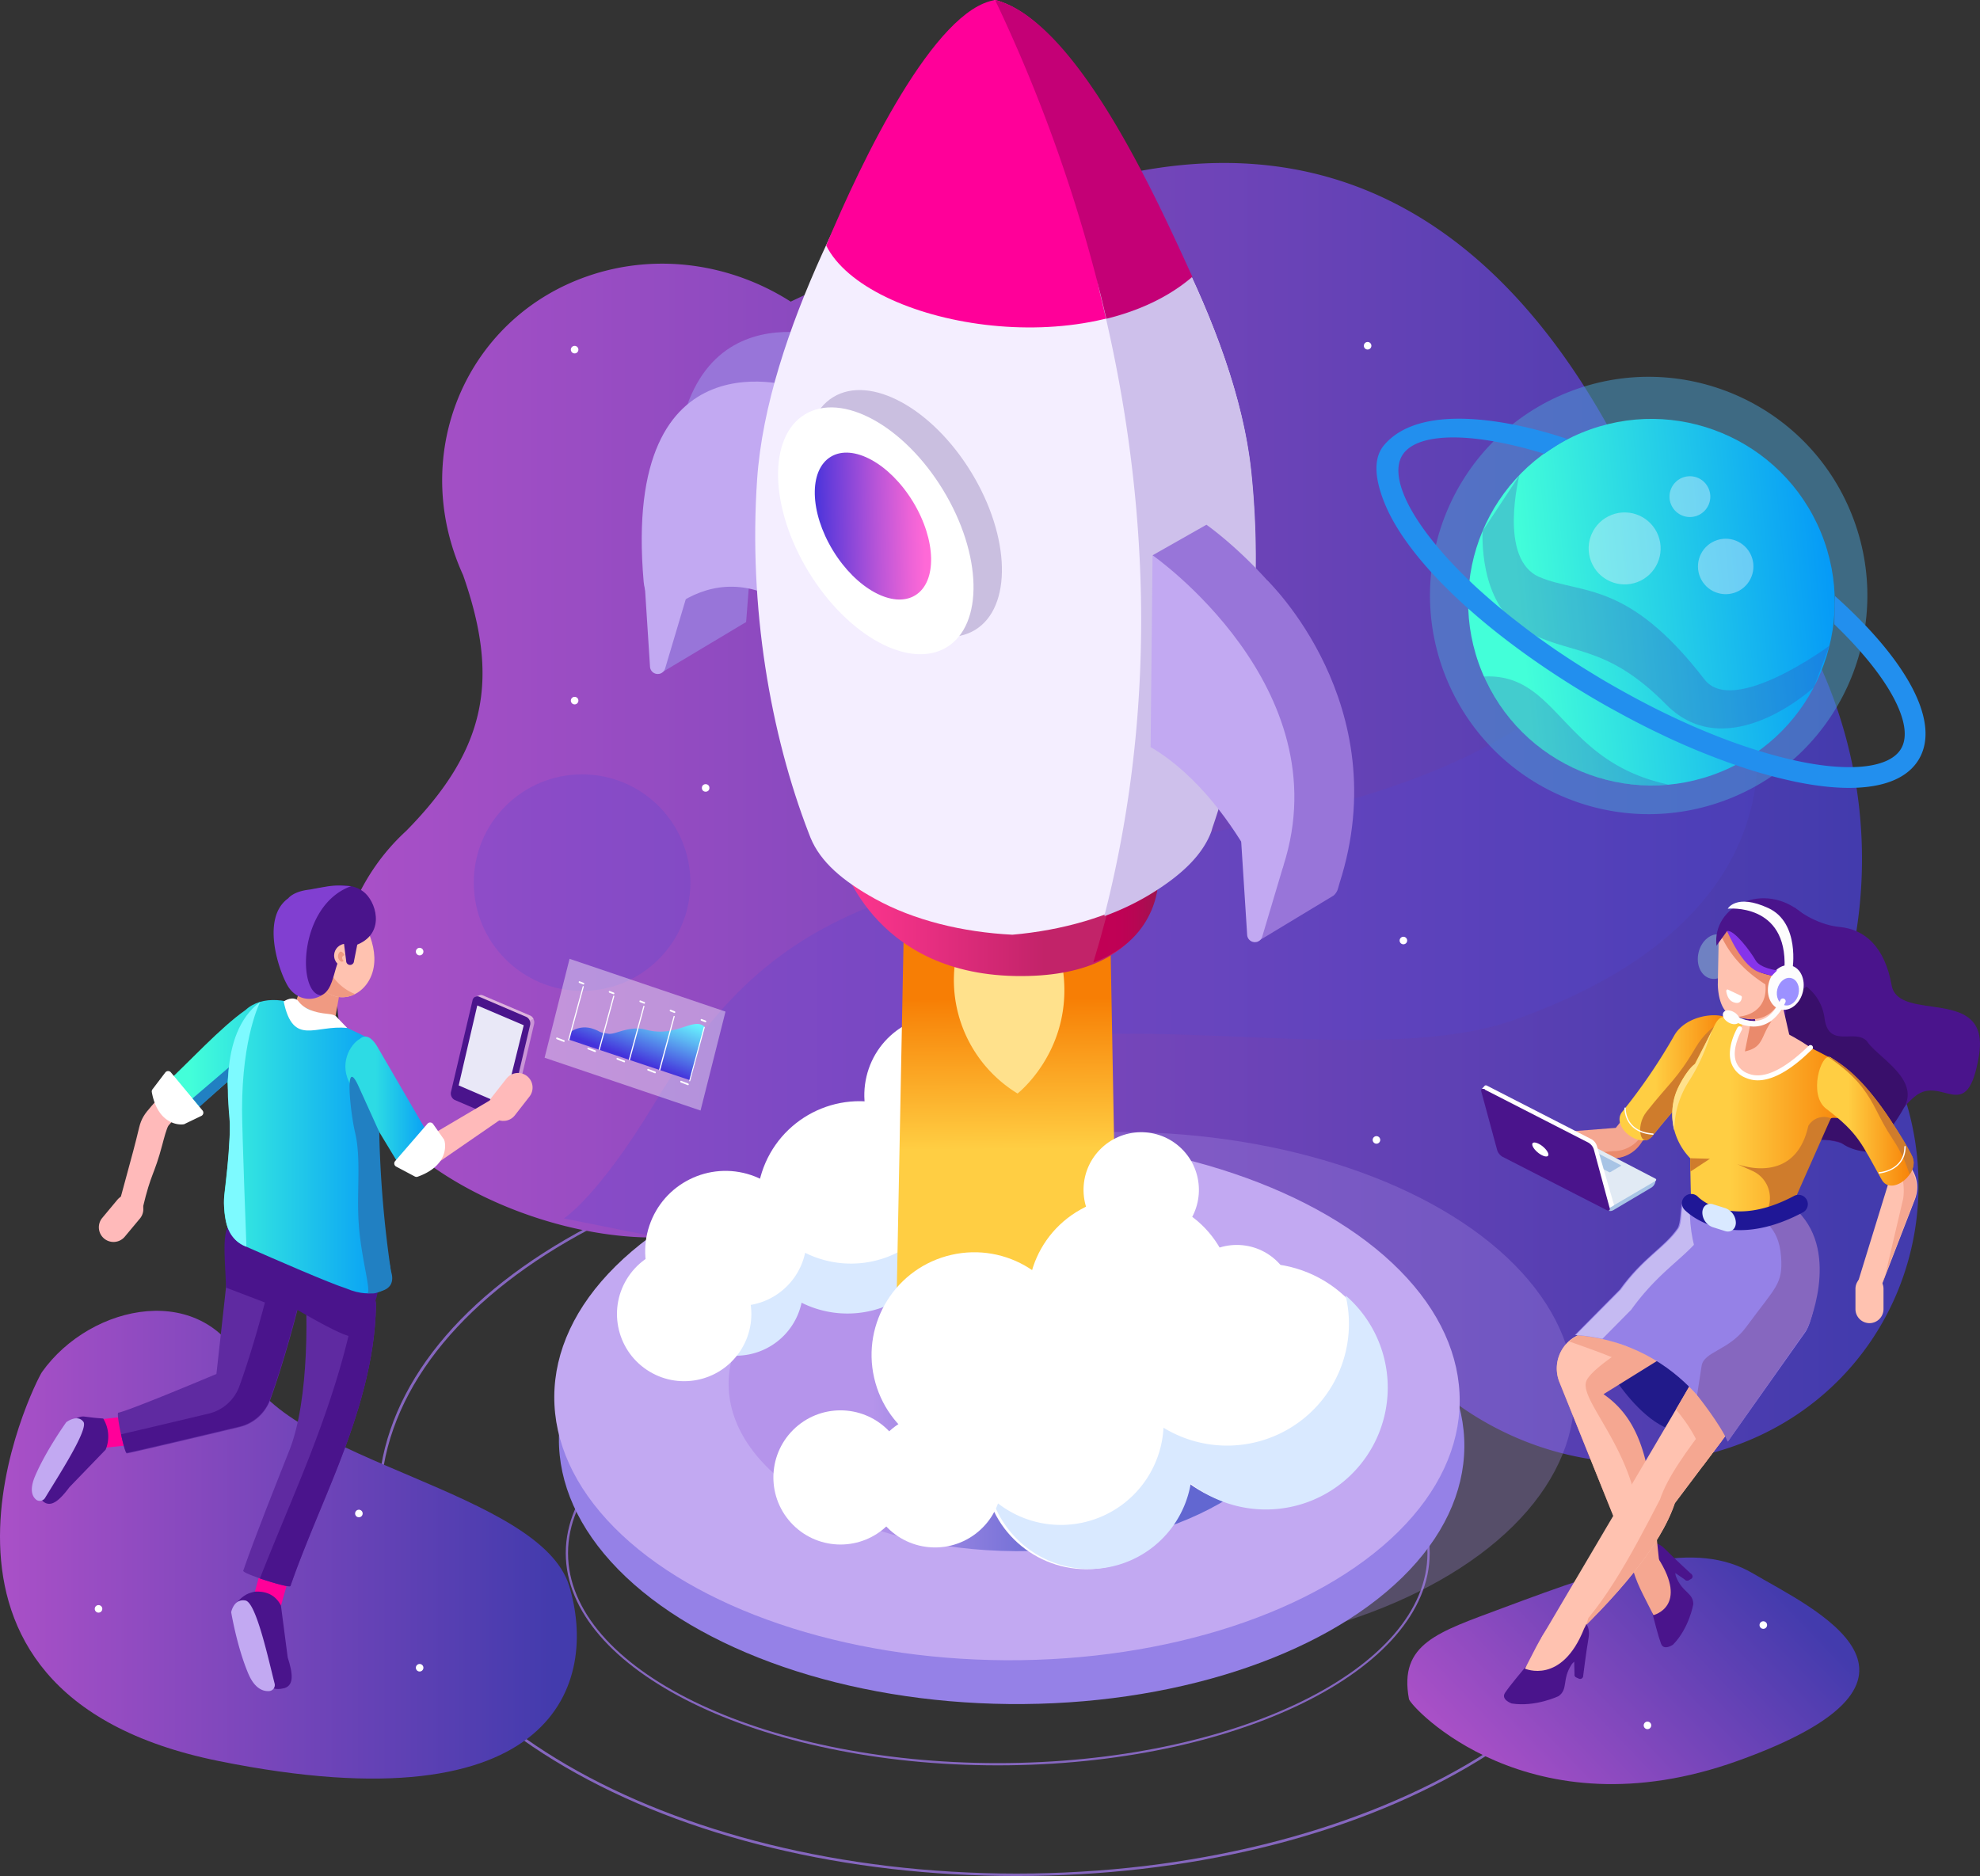 <svg xmlns="http://www.w3.org/2000/svg" xmlns:xlink="http://www.w3.org/1999/xlink" viewBox="0 0 809.68 767.26"><rect x="0" y="0" width="809.68" height="767.26" fill="#333333" stroke="none"/><defs><style>.cls-1{isolation:isolate;}.cls-2{fill:#8667bf;}.cls-3{fill:url(#linear-gradient);}.cls-4{fill:#f09a82;}.cls-5{fill:#ffc2b0;}.cls-6{fill:#4a148c;}.cls-7{fill:#813fd1;}.cls-8{fill:url(#linear-gradient-2);}.cls-9{fill:url(#linear-gradient-3);}.cls-10{fill:#a58ce2;opacity:0.31;}.cls-10,.cls-12,.cls-30{mix-blend-mode:multiply;}.cls-11{fill:#9581e7;}.cls-12{fill:#5147d1;opacity:0.23;}.cls-13{fill:#c2a9f2;}.cls-14{fill:url(#linear-gradient-4);}.cls-15,.cls-59{fill:#fff;}.cls-16{fill:#d9e9ff;}.cls-17{fill:#9875d9;}.cls-18{fill:url(#linear-gradient-5);}.cls-19{fill:#ffe18c;}.cls-20{fill:url(#linear-gradient-6);}.cls-21{fill:#f4eeff;}.cls-22{fill:#cabfe0;}.cls-23{fill:url(#linear-gradient-7);}.cls-24{fill:#f09;}.cls-25{fill:url(#linear-gradient-8);}.cls-26{fill:#cec0eb;}.cls-27{fill:#c40076;}.cls-28{fill:#4ba4d6;opacity:0.49;}.cls-29{fill:url(#linear-gradient-9);}.cls-30{fill:#433bad;opacity:0.26;}.cls-31,.cls-59{opacity:0.4;}.cls-31{mix-blend-mode:screen;}.cls-32{fill:#ebf0ff;}.cls-33{fill:#228fee;}.cls-34{fill:#f5a791;}.cls-35{fill:#ea8a6c;}.cls-36{fill:url(#linear-gradient-10);}.cls-37{fill:#cf7c2c;}.cls-38{fill:#211a8a;}.cls-39{fill:#665fde;}.cls-40{fill:#c5baf2;}.cls-41{fill:#390f6b;}.cls-42{fill:url(#linear-gradient-11);}.cls-43{fill:#6f81c2;}.cls-44{fill:url(#linear-gradient-12);}.cls-45{fill:#1f1796;}.cls-46{fill:#fdfdfd;}.cls-47{fill:#9c91ff;}.cls-48{fill:#a8c4e5;}.cls-49{fill:#e1eaf4;}.cls-50{fill:#ebcae3;opacity:0.57;}.cls-51{fill:#e9e8f7;}.cls-52{fill:#ffbaba;}.cls-53{fill:#5f2aa1;}.cls-54{fill:url(#linear-gradient-13);}.cls-55{fill:#2180c2;}.cls-56{fill:url(#linear-gradient-14);}.cls-57{fill:#7dfaff;}.cls-58{fill:#8634eb;}.cls-60{fill:url(#linear-gradient-15);}</style><linearGradient id="linear-gradient" x1="137.66" y1="332.47" x2="784.55" y2="332.47" gradientUnits="userSpaceOnUse"><stop offset="0.01" stop-color="#a950c7"/><stop offset="0.96" stop-color="#433bad"/></linearGradient><linearGradient id="linear-gradient-2" x1="0" y1="631.75" x2="235.88" y2="631.75" xlink:href="#linear-gradient"/><linearGradient id="linear-gradient-3" x1="560.29" y1="699.05" x2="707.15" y2="699.05" gradientTransform="translate(-273.45 618.92) rotate(-43.79)" xlink:href="#linear-gradient"/><linearGradient id="linear-gradient-4" x1="297.96" y1="566.42" x2="533.45" y2="566.42" gradientTransform="translate(979.87 147.65) rotate(89.69)" gradientUnits="userSpaceOnUse"><stop offset="0.25" stop-color="#b594eb"/><stop offset="0.59" stop-color="#6267d1"/></linearGradient><linearGradient id="linear-gradient-5" x1="410.25" y1="408.91" x2="411.06" y2="498.88" gradientUnits="userSpaceOnUse"><stop offset="0" stop-color="#f77e05"/><stop offset="0" stop-color="#f77f05"/><stop offset="0.68" stop-color="#ffce43"/></linearGradient><linearGradient id="linear-gradient-6" x1="343.7" y1="374.89" x2="472.27" y2="374.89" gradientUnits="userSpaceOnUse"><stop offset="0" stop-color="#ff3690"/><stop offset="0.26" stop-color="#e92f82"/><stop offset="0.65" stop-color="#c22369"/></linearGradient><linearGradient id="linear-gradient-7" x1="335.75" y1="214.65" x2="382.82" y2="214.65" gradientTransform="matrix(0.86, 0.5, -0.5, 0.86, 155.14, -151.47)" gradientUnits="userSpaceOnUse"><stop offset="0" stop-color="#4432db"/><stop offset="0.17" stop-color="#693dda"/><stop offset="0.57" stop-color="#b955d8"/><stop offset="0.85" stop-color="#ec63d7"/><stop offset="0.98" stop-color="#ff69d7"/></linearGradient><linearGradient id="linear-gradient-8" x1="447.09" y1="375.63" x2="473.74" y2="375.63" gradientUnits="userSpaceOnUse"><stop offset="0.03" stop-color="#c20055"/><stop offset="0.41" stop-color="#bf0155"/><stop offset="0.65" stop-color="#b70653"/><stop offset="0.86" stop-color="#a80e51"/><stop offset="0.93" stop-color="#a11250"/></linearGradient><linearGradient id="linear-gradient-9" x1="603.69" y1="240.09" x2="753.58" y2="240.09" gradientTransform="translate(95.78 -180.63) rotate(16.9)" gradientUnits="userSpaceOnUse"><stop offset="0.14" stop-color="#43ffd9"/><stop offset="1" stop-color="#059af7"/></linearGradient><linearGradient id="linear-gradient-10" x1="662.28" y1="440.81" x2="707.95" y2="440.81" gradientUnits="userSpaceOnUse"><stop offset="0.32" stop-color="#ffce43"/><stop offset="1" stop-color="#f77f05"/><stop offset="1" stop-color="#f77e05"/></linearGradient><linearGradient id="linear-gradient-11" x1="683.82" y1="457.53" x2="758.33" y2="457.53" xlink:href="#linear-gradient-10"/><linearGradient id="linear-gradient-12" x1="743.04" y1="458.53" x2="782.52" y2="458.53" xlink:href="#linear-gradient-10"/><linearGradient id="linear-gradient-13" x1="63.87" y1="468.98" x2="160.09" y2="468.98" gradientTransform="matrix(1, 0, 0, 1, 0, 0)" xlink:href="#linear-gradient-9"/><linearGradient id="linear-gradient-14" x1="141.25" y1="449.99" x2="176.59" y2="449.99" gradientUnits="userSpaceOnUse"><stop offset="0.35" stop-color="#2ddbe4"/><stop offset="1" stop-color="#059af7"/></linearGradient><linearGradient id="linear-gradient-15" x1="48.06" y1="402.45" x2="67.12" y2="369.44" gradientTransform="matrix(0.81, -0.04, -0.15, 0.54, 278.9, 217.32)" gradientUnits="userSpaceOnUse"><stop offset="0" stop-color="#4432db"/><stop offset="0.22" stop-color="#4d64e4"/><stop offset="0.59" stop-color="#5cb4f2"/><stop offset="0.85" stop-color="#65e7fc"/><stop offset="0.98" stop-color="#69faff"/></linearGradient></defs><title>people-rocket-informalAsset 1</title><g class="cls-1"><g id="Layer_2" data-name="Layer 2"><g id="image"><path class="cls-2" d="M415.66,767.26c-69.69,0-135.22-15.83-184.51-44.56s-76.57-67.09-76.57-107.86,27.2-79.06,76.57-107.85S346,462.43,415.66,462.43,550.87,478.25,600.16,507s76.57,67.09,76.57,107.85-27.19,79.07-76.57,107.86S485.35,767.26,415.66,767.26Zm0-303.83c-143.41,0-260.08,67.92-260.08,151.41S272.25,766.26,415.66,766.26s260.07-67.92,260.07-151.42S559.06,463.43,415.66,463.43Z"/><path class="cls-2" d="M408,722c-97.4,0-176.64-38.94-176.64-86.81S310.58,548.37,408,548.37s176.64,39,176.64,86.82S505.38,722,408,722Zm0-172.71c-96.89,0-175.72,38.53-175.72,85.9S311.09,721.08,408,721.08s175.73-38.53,175.73-85.89S504.88,549.29,408,549.29Z"/><path class="cls-3" d="M776.05,440.87a124.13,124.13,0,0,0-10.39-20.44l-7-36.71h0a190.91,190.91,0,0,0-11-103.56A204,204,0,0,0,660.1,179C619.2,103,549.26,38.87,432.08,79a1068.38,1068.38,0,0,0-108.74,44.36c-24.26-15.49-54.89-20.26-83.31-10.32-45.79,16-69.33,64.47-55.07,110.59h0c.73,2.36,1.55,4.71,2.48,7.05q.92,2.3,1.93,4.53c15,42.7,9.58,71.26-23.3,104.65-1.61,1.48-3.15,3-4.64,4.58l0,0h0c-22.79,24.3-30.63,60.62-17.13,94.68,19.09,48.13,105,79.23,153.16,62.39,0,0,21.29,23.09,109-35.6,1.44-1-12.68-34.58-11.19-35.51,34.07,61.69,97.88,100.8,165.58,105.31,29.5,50.61,92,75.39,147.83,55.86C770.34,570,800.51,502.54,776.05,440.87Z"/><path class="cls-4" d="M123.62,427.88l-1.1-.37a7.1,7.1,0,0,1-4.48-8.94L125,397.76a7.08,7.08,0,0,1,8.94-4.47l1.09.36a7.09,7.09,0,0,1,4.48,8.94l-3.71,21C134.54,427.25,127.31,429.1,123.62,427.88Z"/><path class="cls-4" d="M140,398.92c-.73,10.89-7.72,15.42-15.63,10.13s-9.8-18.88-9.08-29.76,3.8-15,11.7-9.66S140.75,388,140,398.92Z"/><path class="cls-5" d="M152.81,395.61c-1.89,10.74-12.67,15.7-20,9.59s-11.67-19.78-9.78-30.52,9.33-14.5,16.62-8.39S154.7,384.86,152.81,395.61Z"/><path class="cls-4" d="M145.19,406.56a11,11,0,0,1-12.34-1.36c-7.29-6.12-11.67-19.78-9.78-30.52s-.66-11.95,6.2-5.35C131.07,371.06,126.38,398.94,145.19,406.56Z"/><path class="cls-6" d="M116.81,399.91s3.4,8.62,12.18,7.82c10.13-.91,5.51-17.85,15.29-20.76,13.22-3.92,10.12-16.75,5.23-21.51s-12.18-3.5-21.16-1.89C118.85,365.27,106.65,368.09,116.81,399.91Z"/><circle class="cls-5" cx="141.4" cy="390.81" r="4.8" transform="translate(-64.74 29.93) rotate(-9.85)"/><path class="cls-6" d="M143.14,394.64h0a1.6,1.6,0,0,1-1.58-1.62l-1.32-10.5c0-.88,2.18,0,3.06,0h0c.88,0,3.47-.41,3.46.47l-2,10.09A1.61,1.61,0,0,1,143.14,394.64Z"/><path class="cls-7" d="M131.52,407.05a9.52,9.52,0,0,1-9.3.47,11.16,11.16,0,0,1-4.57-4.34c-3.79-6.4-10.92-27.9.23-35.78,0,0,2-2.89,8.9-3.59,0,0,3-.59,6.82-1.23a29.15,29.15,0,0,1,6.66-.35l3.29.21c-21.91,7.9-22.06,44.8-12,44.61Z"/><path class="cls-4" d="M140.92,390.61s-1.17.38-1,1.28.64,1,.64,1a.9.9,0,0,1-1.43.14,2.5,2.5,0,0,1-.33-3.5C139.66,388.35,140.92,390.61,140.92,390.61Z"/><path class="cls-8" d="M17.17,561.14C14.46,565-49.85,692,89.33,720.21s155.19-32.91,143.43-71.58-115.23-50.86-132-88.19S37.1,533.06,17.17,561.14Z"/><path class="cls-9" d="M576.17,694.9c.58,3.09,49.13,55.88,134.46,25.25,93.92-33.71,30.21-62.48,6.35-76.57s-54.81-3.76-102.75,14.17C588.1,667.52,571.92,672.13,576.17,694.9Z"/><ellipse class="cls-10" cx="458.71" cy="569.84" rx="106.88" ry="185.13" transform="translate(-113.61 1025.45) rotate(-89.69)"/><ellipse class="cls-11" cx="411.8" cy="587.36" rx="106.88" ry="185.13" transform="matrix(0.01, -1, 1, 0.01, -177.79, 995.97)"/><path class="cls-12" d="M230.6,498.33s14.19-9.1,36.89-46.85c39.85-66.27,78.3-87,178.19-102.58,109-17,202.1-38.15,234.32-121.19,0,0,29.32,29,36.67,65.2,0,0,24.16,81.51-97.76,124.32-55.69,19.55-155.77-4.47-210.37,11.24-116.13,33.39-98.61,85.67-98.61,85.67Z"/><ellipse class="cls-13" cx="411.8" cy="572.15" rx="106.88" ry="185.13" transform="translate(-162.58 980.83) rotate(-89.69)"/><ellipse class="cls-14" cx="415.7" cy="566.42" rx="67.98" ry="117.74" transform="translate(-152.97 979.05) rotate(-89.69)"/><circle class="cls-15" cx="389.2" cy="444.3" r="23.59" transform="translate(-188.02 318.99) rotate(-36.53)"/><circle class="cls-15" cx="398.51" cy="474.41" r="28.24" transform="translate(-219.84 435.45) rotate(-46.36)"/><circle class="cls-15" cx="386.3" cy="447.84" r="32.84" transform="translate(-138.26 721.01) rotate(-76.73)"/><circle class="cls-15" cx="351.5" cy="492.33" r="42" transform="translate(-203.64 732.67) rotate(-77.88)"/><circle class="cls-15" cx="470.16" cy="537.98" r="32.84" transform="matrix(0.31, -0.95, 0.95, 0.31, -187.83, 816.38)"/><circle class="cls-15" cx="296.68" cy="511.71" r="32.84" transform="translate(-282.87 629.99) rotate(-71.43)"/><circle class="cls-15" cx="515.86" cy="566.59" r="49.85" transform="translate(-204.75 827.09) rotate(-67.56)"/><circle class="cls-15" cx="444.22" cy="599.8" r="42" transform="translate(-84.76 73.23) rotate(-8.61)"/><path class="cls-16" d="M550.26,529.84a49.83,49.83,0,0,1-74.47,54.07,42,42,0,0,1-70.19,28.84,42,42,0,0,0,81.32-6,49.84,49.84,0,0,0,63.34-76.93Z"/><path class="cls-16" d="M345,516.68a41.94,41.94,0,0,1-15.76-4.31A27.43,27.43,0,0,1,300.47,534c-11.51-.82-24.83-9.65-28.16-20-1.49,3.06-.57,8-.82,11.6-1.08,15.11,12.41,27.71,27.52,28.79a27.43,27.43,0,0,0,28.78-21.6,42,42,0,0,0,60.12-44.88A42,42,0,0,1,345,516.68Z"/><circle class="cls-15" cx="278.93" cy="538.15" r="27.44" transform="matrix(0.56, -0.83, 0.83, 0.56, -323.09, 467.56)"/><polygon class="cls-17" points="269.61 275.64 305.11 254.4 309.42 199.12 275.01 207.71 269.61 275.64"/><polygon class="cls-18" points="369.68 375.08 366.33 547.66 456.3 505.5 453.39 346.51 369.68 375.08"/><path class="cls-19" d="M390.36,395.23a54.35,54.35,0,0,0,25.75,52s31.74-24.73,13.48-68.8S390.36,395.23,390.36,395.23Z"/><path class="cls-17" d="M329.14,223.6c-18.2-8.65-33-1.37-41.6,5.46-4,3.14-10.11-3.48-10.81-11.46-9.09-104,63.08-79.27,63.08-79.27Z"/><path class="cls-20" d="M343.7,350.59S355.91,398,415,399.17s57.3-39.05,57.3-39.05Z"/><path class="cls-13" d="M315.63,243.9c-18.21-8.65-33-1.36-41.61,5.46-4,3.14-10.11-3.48-10.81-11.46-9.08-104,63.09-79.27,63.09-79.27Z"/><path class="cls-21" d="M511.52,192.49C505.21,132.4,462.34,64.13,437.3,25.66c-7.82-12-18.44-22.31-30.3-25.59-11.73,3.71-22,14.38-29.34,26.68C354,66.11,313.7,135.91,309.6,196.19c-3.54,52.05,5.41,104,21.21,144.81l.67,1.7c4,9.72,13,17.54,26.39,24.93,15.85,8.77,35.72,13.62,56.13,14.65,20.35-1.78,40-7.35,55.55-16.69,13.09-7.88,22-16.25,25.64-26.11l.43-1.49C509.92,296.6,517,244.38,511.52,192.49Z"/><ellipse class="cls-22" cx="369.75" cy="210.01" rx="32.19" ry="55.75" transform="translate(-55.28 223.1) rotate(-31.36)"/><ellipse class="cls-15" cx="358.14" cy="217.09" rx="32.19" ry="55.75" transform="translate(-60.66 218.1) rotate(-31.36)"/><ellipse class="cls-23" cx="356.97" cy="215.16" rx="19.16" ry="33.18" transform="translate(-59.82 217.2) rotate(-31.36)"/><path class="cls-24" d="M487.4,113.15c-15.77-34.16-35.77-65.68-50-87.56C429.57,13.57,419,3.28,407.09,0c-24.81,3.55-54.71,65.53-69.24,100.41C354.36,133.42,445,149.6,487.4,113.15Z"/><path class="cls-25" d="M473.73,358.91l-17.2-1.28c-2.64,11.92-5.76,23.92-9.44,36C474.8,383.46,473.73,358.91,473.73,358.91Z"/><path class="cls-26" d="M451.58,374.69a106.06,106.06,0,0,0,18.16-8.57c13.09-7.88,22-16.25,25.64-26.11l.43-1.49c14.3-41.39,21.34-93.6,15.9-145.5-3.13-29.79-15.25-61.59-29.72-90.78C467.27,72.56,438.33,73,450.35,122.16,467.9,193.94,475.41,281.71,451.58,374.69Z"/><path class="cls-27" d="M452.42,130.37c13.26-3.26,25.47-8.83,35.17-17.16C472.51,80.16,440.53,9.07,407.28.06l-.28.1A637.19,637.19,0,0,1,452.42,130.37Z"/><path class="cls-17" d="M493.35,214.61l-22,12.48,21.32,55.54-.1,10.42c1.88,1.11,3.7,2.33,5.48,3.59l23.44,61L543.55,345h0a5,5,0,0,0,3.31-3.45C570.41,268.33,493.35,214.61,493.35,214.61Z"/><path class="cls-17" d="M518.27,237.42l-39.33,25.05c33.83,26.68,51.75,46.31,34.93,122.82l30.36-18.35,1.2-.73c1.78-1.74,1.69-3,2.3-4.87C571.29,288.13,518.27,237.42,518.27,237.42Z"/><path class="cls-13" d="M470.51,305.53c19.77,11.64,33.85,32.43,41.72,46.61,3.62,6.51,10.79,7.5,12.6,1.88,23.56-73.21-53.51-126.93-53.51-126.93Z"/><path class="cls-13" d="M507.56,344.22,510,382.35a3.15,3.15,0,0,0,6.17.7l8.65-29Z"/><path class="cls-13" d="M263.36,234.57l2.45,38.13a3.16,3.16,0,0,0,6.18.7l8.64-29Z"/><circle class="cls-15" cx="462.09" cy="528.24" r="42" transform="matrix(0.85, -0.53, 0.53, 0.85, -210.36, 327.31)"/><circle class="cls-15" cx="382.34" cy="605.48" r="27.44" transform="translate(-285.73 347.66) rotate(-36.63)"/><circle class="cls-15" cx="343.7" cy="604.25" r="27.44" transform="translate(-326.6 420.01) rotate(-45)"/><circle class="cls-15" cx="466.68" cy="486.66" r="23.59" transform="translate(-207.58 484.87) rotate(-46.05)"/><circle class="cls-15" cx="505.77" cy="532.75" r="23.59"/><circle class="cls-15" cx="398.4" cy="554.17" r="42" transform="translate(-113.65 102.92) rotate(-12.9)"/><ellipse class="cls-28" cx="674.19" cy="243.48" rx="89.41" ry="89.42" transform="translate(-42.24 266.72) rotate(-21.71)"/><ellipse class="cls-29" cx="675.34" cy="246.33" rx="74.94" ry="74.95" transform="translate(-42.95 275.14) rotate(-22.34)"/><path class="cls-30" d="M606.72,276.69a74.94,74.94,0,0,0,66.72,44.5,75.73,75.73,0,0,0,8.81-.33C638.48,311.6,637.26,275.08,606.72,276.69Z"/><g class="cls-31"><circle class="cls-32" cx="666.15" cy="221.29" r="14.76" transform="matrix(0.93, -0.36, 0.36, 0.93, -34.82, 258.31)"/></g><g class="cls-31"><path class="cls-32" d="M699.39,203.32a8.34,8.34,0,1,1-8.14-8.54A8.34,8.34,0,0,1,699.39,203.32Z"/></g><g class="cls-31"><circle class="cls-32" cx="705.69" cy="231.66" r="11.34" transform="translate(-34.14 297.39) rotate(-23.25)"/></g><path class="cls-30" d="M606.29,217.17s-1.92,29.44,16.71,40.29,33.13,5.13,58.35,30.68,60.35-7,60.35-7l6.45-17.08S708.78,293.21,697,277.86c-31.32-40.65-50.1-34.64-67.32-41.79s-8.36-41.64-8.36-41.64Z"/><path class="cls-33" d="M641.13,179.64s-55.9-20.42-75.16,2.44c-4.83,5.74-3.47,14.74.4,24.12,8.51,20.65,34.17,46.63,70.71,70.42l.39.25q3.39,2.2,6.9,4.38l.51.31q3.54,2.19,7.21,4.35c2.23,1.31,4.47,2.58,6.71,3.83l1.84,1c1.82,1,3.63,2,5.44,2.95l1.4.74q3.4,1.79,6.79,3.47l1,.5q3,1.45,5.89,2.84l1.42.66q6.9,3.19,13.67,5.93l1,.39c2.11.84,4.2,1.66,6.28,2.43l.52.19c2.32.87,4.63,1.69,6.91,2.46h0a197.2,197.2,0,0,0,23.35,6.44c25.87,5.33,43.77,2.05,50.4-9.25,9-15.26-5.06-40.61-34.35-66.75l-.27,11.57c13.44,12.93,22.47,25,26.46,34.74,2.77,6.72,3.13,12.28.85,16.15-4.51,7.69-20,9.65-41.38,5.24-5.42-1.11-11.1-2.61-17-4.43-7.28-2.25-14.86-5-22.61-8.27l-.47-.2c-2.46-1-4.94-2.11-7.42-3.24l-.19-.08q-3.69-1.68-7.4-3.48l-1.18-.58q-3.51-1.71-7-3.54l-.37-.19c-2.39-1.24-4.78-2.53-7.17-3.85l-1.64-.91c-2.39-1.33-4.79-2.69-7.18-4.09s-5-3-7.38-4.47L647.21,273c-2.38-1.5-4.73-3-7-4.51l0,0c-2.29-1.52-4.5-3-6.68-4.55l-1.57-1.11c-2.17-1.53-4.3-3.06-6.36-4.59h0c-2.06-1.53-4-3.07-6-4.6l-1.36-1.07q-5.81-4.62-10.93-9.17l-1.14-1c-1.69-1.52-3.34-3-4.91-4.53h0c-23.19-22.13-33.53-41.94-27.93-51.48,5.49-9.34,27-10.14,56.7-1.26.5.14,1,.3,1.5.45C631.48,185.56,639.25,180.22,641.13,179.64Z"/><circle class="cls-12" cx="238.03" cy="360.99" r="44.29"/><circle class="cls-15" cx="703.18" cy="440.81" r="1.54"/><path class="cls-15" d="M665.91,531.26a1.54,1.54,0,1,1-1.54-1.54A1.54,1.54,0,0,1,665.91,531.26Z"/><path class="cls-15" d="M236.52,286.57A1.54,1.54,0,1,1,235,285,1.54,1.54,0,0,1,236.52,286.57Z"/><path class="cls-15" d="M236.52,143a1.54,1.54,0,1,1-1.54-1.54A1.54,1.54,0,0,1,236.52,143Z"/><path class="cls-15" d="M560.8,141.41a1.54,1.54,0,1,1-1.54-1.54A1.54,1.54,0,0,1,560.8,141.41Z"/><path class="cls-15" d="M575.43,384.66a1.54,1.54,0,1,1-1.54-1.54A1.54,1.54,0,0,1,575.43,384.66Z"/><circle class="cls-15" cx="288.56" cy="322.25" r="1.54"/><path class="cls-15" d="M41.83,658a1.54,1.54,0,1,1-1.54-1.54A1.54,1.54,0,0,1,41.83,658Z"/><path class="cls-15" d="M564.41,466.33a1.54,1.54,0,0,1-3.07,0,1.54,1.54,0,1,1,3.07,0Z"/><path class="cls-15" d="M722.61,664.62a1.54,1.54,0,1,1-1.53-1.54A1.53,1.53,0,0,1,722.61,664.62Z"/><path class="cls-15" d="M675.24,705.65a1.54,1.54,0,1,1-1.54-1.54A1.54,1.54,0,0,1,675.24,705.65Z"/><path class="cls-15" d="M148.3,619a1.54,1.54,0,1,1-1.54-1.54A1.53,1.53,0,0,1,148.3,619Z"/><path class="cls-15" d="M173.14,682.08a1.54,1.54,0,1,1-1.54-1.54A1.54,1.54,0,0,1,173.14,682.08Z"/><path class="cls-15" d="M173.14,389.19a1.54,1.54,0,1,1-1.54-1.54A1.54,1.54,0,0,1,173.14,389.19Z"/><path class="cls-34" d="M680,437.16l-19.26,24.12-43.41,3.38,3.14,8.85,38.76.15a13.64,13.64,0,0,0,11.31-5.93L692.24,436Z"/><path class="cls-35" d="M671,464.87a13.65,13.65,0,0,1-11.31,5.93l-28.85,2.76-10,0,38.76.15a13.64,13.64,0,0,0,11.31-5.93l21.71-31.69-2,.18Z"/><path class="cls-36" d="M707.09,423.23c-7.33,14.48-21.22,28.52-31.27,41.24-4.8,6.07-17.27-3.67-12.46-9.75a232.81,232.81,0,0,0,21.39-31.39c6.19-10.54,26.3-10,22.79-3Z"/><path class="cls-37" d="M707.09,423.23c-7.33,14.48-21.22,28.52-31.27,41.24-4.8,6.07-7.35-3.65-2.54-9.73,9.38-11.89,12.44-13.25,20.13-26.32,6.2-10.54,17.64-15.06,14.13-8.13Z"/><path class="cls-15" d="M675.92,464.1h0c-11.95-.87-11.64-10.79-11.64-10.89a.28.28,0,0,1,.28-.26h0a.27.27,0,0,1,.26.28c0,.39-.29,9.49,11.12,10.33a.28.28,0,0,1,.26.29A.27.27,0,0,1,675.92,464.1Z"/><path class="cls-6" d="M691.52,645.77l-1,.53a1.17,1.17,0,0,1-1.58-.47h0a1.17,1.17,0,0,1,.48-1.59l1-.53a1.18,1.18,0,0,1,1.59.48h0A1.18,1.18,0,0,1,691.52,645.77Z"/><path class="cls-6" d="M689.27,646.22l-4.38-3a1.17,1.17,0,0,1-.31-1.62h0a1.16,1.16,0,0,1,1.62-.31l4.39,3a1.18,1.18,0,0,1,.31,1.63h0A1.17,1.17,0,0,1,689.27,646.22Z"/><path class="cls-6" d="M675.46,631.07c-2.79-.33-7,.95-7.55,2.76l3.69,8.37-.21.73c1.32,4.09,5.64,23.39,7.86,29.34,1.14,3,4.9.36,4.9.36,6.57-6.64,8.29-16.52,8.29-16.52,0-4.75-4.49-4.7-7.06-11.3-.44-1.11-.38-3,.54-2.7l5,3.81.88-2s-6.66-6.11-11-10.47C679,631.6,677,630.83,675.46,631.07Z"/><path class="cls-34" d="M666.65,634.49l.5,5.26c2,7.9,4.48,11.73,9,20.81,0,0,14.63-3.55,1.79-23.45C672.22,625.07,666.65,634.49,666.65,634.49Z"/><path class="cls-38" d="M653.89,553.33s20.82,40.8,42.16,30.86S704,531.45,704,531.45Z"/><path class="cls-34" d="M696.6,521.73l-51.51,24.59a14.89,14.89,0,0,0-7.4,19l32.46,80.6,8.83-3c-3.94-33.07-3.21-58.93-23.26-72.72L710.79,536Z"/><path class="cls-5" d="M648.77,564.65c3.12-6.84,29.11-21.42,29.11-21.42L674,532.39,645.1,546.16a14.9,14.9,0,0,0-7.41,19l25.41,63.09c4.34,1.18,9.13-.31,5.79-15.25C663.34,588.19,645.66,571.5,648.77,564.65Z"/><path class="cls-5" d="M736.22,546.54l-51.33,68.23c-5.86,17.43-23.2,38-47.25,60.37l-7.34-5.31,47.13-79.94,43.24-73.52Z"/><path class="cls-34" d="M685.33,576.47s11.88,13.32,11,23.13l7.61-10.11,3.81-16.28-15.36-9Z"/><path class="cls-34" d="M641.49,548.58s20.35,6.95,23.11,9.1,6.45-.7,6.45-.7l2.92-2.36s-17.09-9-28.56-8.61Z"/><path class="cls-34" d="M736.22,546.54l-51.33,68.23c-5.86,17.43-23.2,38-47.25,60.37l1.19-2.64c15.61-12.6,27.84-35.79,40-59.27,6.07-18.16,31-42.82,51.37-74.57Z"/><path class="cls-11" d="M690.68,490.38c0-.11,8.31-7.55,8.3-7.64s-11.81-.95,3.9,4.56c4.11,1.44,17.19,3.23,20.21,6.74,6.48,7.52,17.57,5.21,19.76,24.31,1,8.7-1.82,23.13-4.93,26.93l-31.36,44.28S690.2,549.4,644,546l18.37-18.56c9.49-13.18,18.13-17.13,23.55-25,1.53-2.21,1.08-8,2-10.5C688.51,490.47,690.45,491.4,690.68,490.38Z"/><path class="cls-39" d="M699.3,482.7s-7.82-.63-2.26,2.11C698.32,483.64,699.3,482.73,699.3,482.7Z"/><path class="cls-40" d="M667.05,535.65c11.88-16.49,22.68-21.43,29.46-31.21,1.92-2.77,1.36-10,2.52-13.14.69-1.92,3.12-.75,3.4-2,0,0,.74-.71,1.8-1.68l-1-.32a58.84,58.84,0,0,1-6.16-2.46c-2.46,2.24-6,5.46-6,5.53-.23,1-2.17.09-2.72,1.62-.93,2.55-.48,8.3-2,10.51-5.42,7.81-14.06,11.77-23.55,24.94L644.35,546a77.55,77.55,0,0,1,10.92,1.57Z"/><path class="cls-11" d="M742.58,523.05c-2.23,22.09-16.46,23.92-30.52,15.25s-21.46-27.67-21-44.18c0,0,8.66-24.25,22.71-15.59S745.18,497.39,742.58,523.05Z"/><path class="cls-2" d="M719.35,498.47s8.11,2.34,9,15.66c.74,11.11-2.09,12-14.31,28.64-7,9.53-17.26,10-18.19,15.81s-1.85,12-1.85,12,9.34,11.75,12.57,19L739,543.49s13.74-30.38-3.75-48Z"/><path class="cls-6" d="M645.63,686.54l-1.07-.53a1.24,1.24,0,0,1-.56-1.64h0a1.23,1.23,0,0,1,1.65-.56l1.06.52a1.23,1.23,0,0,1,.56,1.65h0A1.24,1.24,0,0,1,645.63,686.54Z"/><path class="cls-6" d="M643.87,684.9l-.14-5.57a1.24,1.24,0,0,1,1.2-1.26h0a1.23,1.23,0,0,1,1.26,1.2l.13,5.57a1.22,1.22,0,0,1-1.19,1.25h0A1.22,1.22,0,0,1,643.87,684.9Z"/><path class="cls-6" d="M648.35,663.83c-1.43-2.59-5.08-5.36-7-4.76l-4.89,8.28-.75.26c-2.69,3.63-16.52,19.14-20.23,24.68-1.89,2.82,2.69,4.4,2.69,4.4,9.69,1.55,19.17-3,19.17-3,4.06-2.92,1.27-6.71,5.33-12.94.69-1.06,2.34-2.16,2.64-1.19l-.2,6.57,2.27-.49s1.14-9.42,2.23-15.77C650.08,667.2,649.52,665,648.35,663.83Z"/><path class="cls-5" d="M640,658.4,635.85,662c-5.54,6.52-7.27,11-12.25,20.45,0,0,15,6.77,24.18-16.37C654.54,653.85,640,658.4,640,658.4Z"/><path class="cls-6" d="M733.72,371.11s8.17,7,18.55,8,18.45,8.14,21.27,23.82,40.53-.25,35.71,28.83-14.89,7.85-25.94,16.47S768.82,475.67,756,468.81s-47.57.33-48-24.1S733.72,371.11,733.72,371.11Z"/><path class="cls-41" d="M732.41,400s12,3.58,13.71,16.5,13.25,3.56,17.69,9.83,21,14.95,15,26.31A65.69,65.69,0,0,1,764,471.1s-6.2-.18-10.67-3.42-27.38-.23-27.38-.23l.9-31.37Z"/><path class="cls-42" d="M752.79,435.5c-1.61-1.93-27.06-15.16-40.81-18.06-6.66-1.4-8.32-3.52-11.2,2.65-1.38,3-6.22,12.14-7.91,15.34-1.77,1.65-9.69,9.77-9,21.95a26.1,26.1,0,0,0,7.3,16.31c.13,9.15.3,17.36.46,19.05,0,0,17.69,13.86,41.25.73l10.49-28.14,5.31-7.92c1.32-.76,5.88.58,5.88.58C755.66,450.28,763.44,448.29,752.79,435.5Z"/><path class="cls-43" d="M708.63,392.87c-1.16,5-5.25,8.25-9.13,7.34s-6.07-5.67-4.91-10.63,5.25-8.24,9.13-7.33S709.79,387.91,708.63,392.87Z"/><path class="cls-5" d="M756.29,458.05,772,484.64l-12.09,39.27,9.17,2.71,14-36.16a13.64,13.64,0,0,0-1.51-12.68L759.6,446.2Z"/><path class="cls-34" d="M781.25,478.11l-21.89-31.58-1.14,4.09,17.12,24.7c2.57,3.71,3.78,10.19,2.87,15.17l-7.47,31.76-1.93,4.7,14-36.16A13.64,13.64,0,0,0,781.25,478.11Z"/><path class="cls-5" d="M714.2,417.31s-12.34,12-2.2,21.09,28.4-10,28.4-10C731.27,422.3,722.46,418.09,714.2,417.31Z"/><path class="cls-5" d="M719.41,424.6l-5.08-22.23,13.7,4.78,4.13,18.15C733.07,428.27,723.22,436,719.41,424.6Z"/><path class="cls-5" d="M714.38,416.66l-4.24-.76c-4.87-.32-7.41-5.75-7.68-13.13l.43-22c1.17-6.52,8.89-11.27,15.41-10.09l4.23.76a12.07,12.07,0,0,1,9.71,14L728.36,407A12.07,12.07,0,0,1,714.38,416.66Z"/><path class="cls-35" d="M714.38,416.66l-4.24-.76c8.14-.55,12.57-5.7,11.78-13.31-10.4-6.58-15.83-14.23-19-21.83,1.17-6.52,8.89-11.27,15.41-10.09l4.23.76a12.07,12.07,0,0,1,9.71,14L728.36,407A12.07,12.07,0,0,1,714.38,416.66Z"/><path class="cls-35" d="M715.85,418.47a19.08,19.08,0,0,0,8.56-.75c-4.45,6.13-3.08,10.62-10.87,12.29Z"/><path class="cls-6" d="M706.27,380.76c11.83,20.57,12.3,15.72,23.26,19.8l-1.24,3.34c-1.26,3.37-.1.4,1.75,3.48l2.07.73s28.1-14.47,4.94-34.52c-15.67-13.57-37.06-3-35.12,13.19Z"/><path class="cls-5" d="M730.6,409.26c-2.22,1.16-4.26.16-4.56-2.25a6.91,6.91,0,0,1,3.49-6.45c2.22-1.16,4.26-.16,4.56,2.24A6.94,6.94,0,0,1,730.6,409.26Z"/><path class="cls-44" d="M748.33,432.25c15,9.38,24.62,24.62,33.42,40.31,4,7.07-8.31,17-12.29,9.88-8.29-14.81-9.4-18.9-22.7-29-7.36-5.61-2.15-22.5,1.57-21.15Z"/><polygon class="cls-37" points="691.16 473.69 699.23 473.92 691.24 479.17 691.16 473.69"/><path class="cls-37" d="M723.09,494h0a12.14,12.14,0,0,0-6.46-15.11l-6.3-2.83s23.59,9.44,29.14-15.58a7.41,7.41,0,0,1,9.2-3.11l-14.79,33.36Z"/><path class="cls-15" d="M718.77,441.84a12.26,12.26,0,0,1-4.83-1,10.07,10.07,0,0,1-6-6.19c-2.09-6.39,2.45-14.16,2.65-14.49a1,1,0,0,1,1.72,1c0,.07-4.28,7.33-2.47,12.85a8.19,8.19,0,0,0,4.91,5c6,2.57,14.25-1.08,24.45-10.86l.54-.51a1,1,0,0,1,1.37,1.45l-.53.5C737.14,432.89,727.8,441.84,718.77,441.84Z"/><path class="cls-37" d="M746.42,431.6s9,5.29,14.85,12.82,6.39,11.89,12.72,21.46,6.54,15.14,7.1,14.14c0,0,2-3,1.32-5.62,0,0,.4-1.89-10.14-17.55S753.44,434.57,746.42,431.6Z"/><path class="cls-15" d="M768.48,479.93a.27.27,0,0,1,0-.54c.42,0,10.18-.86,10.27-10.41a.27.27,0,0,1,.27-.27h0a.26.26,0,0,1,.27.27c-.09,10.06-10.66,10.94-10.77,10.95Z"/><path class="cls-45" d="M710.32,503.09c-13.78-.4-21.07-7.89-21.52-8.37a3.82,3.82,0,0,1,5.54-5.26c.58.6,13.53,13.34,39.22-.3a3.82,3.82,0,1,1,3.59,6.74C726.47,501.57,717.51,503.3,710.32,503.09Z"/><path class="cls-16" d="M705.43,503.49l-5.16-1.64a6.43,6.43,0,0,1-4.13-6h0c.07-2.57,2.05-4.06,4.4-3.31l5.16,1.63a6.46,6.46,0,0,1,4.14,6h0C709.76,502.74,707.78,504.23,705.43,503.49Z"/><path class="cls-46" d="M737.28,405.52c-1.16,5-5.25,8.24-9.12,7.34s-6.08-5.67-4.91-10.63,5.24-8.25,9.12-7.34S738.45,400.56,737.28,405.52Z"/><path class="cls-47" d="M735.45,406.59c-.72,3.07-3.25,5.1-5.65,4.54s-3.76-3.5-3-6.57,3.25-5.1,5.65-4.54S736.17,403.52,735.45,406.59Z"/><path class="cls-46" d="M706.53,371.64s24.4-2.54,23.21,24.33l3.25.66s3.25-19.19-9.88-25.25S706.53,371.64,706.53,371.64Z"/><path class="cls-46" d="M711.16,418c-.67,1.13-2.65,1.18-4.43.12s-2.67-2.83-2-4,2.66-1.18,4.44-.12S711.84,416.85,711.16,418Z"/><path class="cls-46" d="M717.06,419.84a16.82,16.82,0,0,1-8.91-2.85,1.12,1.12,0,1,1,1.3-1.83c.09.06,5,3.45,10.17,2.1,3.42-.89,6.26-3.67,8.44-8.26a1.13,1.13,0,0,1,1.51-.53,1.12,1.12,0,0,1,.53,1.5c-2.49,5.22-5.83,8.41-9.93,9.48A12.62,12.62,0,0,1,717.06,419.84Z"/><path class="cls-19" d="M684.67,462.36s-2.68-9.12,1.63-17.65,6.92-9.6,6.92-9.6l7-13.94-2,5.6a78.23,78.23,0,0,1-7.58,15.45A37.31,37.31,0,0,0,684.67,462.36Z"/><path class="cls-15" d="M706.64,404.73l5.32,2.54a.64.64,0,0,1,.33.64c-.09,1-.63,3.08-3.52,1.94-2-.8-2.65-3.09-2.85-4.45C705.86,404.92,706.26,404.55,706.64,404.73Z"/><path class="cls-48" d="M677,482.7,672.2,481l-.56-.56-.35-.64L635.4,461.16a1.85,1.85,0,0,0-1.59.07l-13.7,8,0-.22-2.59,1,.12,1.07h0a.57.57,0,0,0,.28.27l37.35,19.42a.2.2,0,0,1,.09.14c.78,2.86,2.09,5.42,4.53,3.94l15.17-9A3.64,3.64,0,0,0,677,482.7Z"/><path class="cls-49" d="M656.79,493.8l-43-22.36c-.49-.26-.48-.72,0-1l18.28-10.71a2.14,2.14,0,0,1,1.83-.08l43,22.37c.5.25.49.71,0,1l-18.27,10.71A2.13,2.13,0,0,1,656.79,493.8Z"/><path class="cls-48" d="M658,479.39,647.59,474c-.12-.06-.12-.17,0-.24l4.42-2.6a.49.49,0,0,1,.44,0l10.41,5.41c.12.06.12.17,0,.24l-4.42,2.6A.49.49,0,0,1,658,479.39Z"/><path class="cls-15" d="M653,468.63a4.82,4.82,0,0,0-2.16-2.69l-42.65-21.86a1.09,1.09,0,0,0-.91-.13h0a.7.7,0,0,0-.19.15l-1.19,1.34,1.2-.1,6.4,23.63a4.9,4.9,0,0,0,2.16,2.69L656,492.33l1.37,1.32.19.32c.79.16,2.49-1.09,2.49-1.09Z"/><path class="cls-6" d="M657.06,494.94,614.4,473.09a4.84,4.84,0,0,1-2.16-2.7l-6.47-23.89c-.28-1,.24-1.46,1.16-1l42.66,21.85a4.93,4.93,0,0,1,2.16,2.7L658.22,494C658.49,495,658,495.41,657.06,494.94Z"/><path class="cls-15" d="M633.14,471.81c.34,1.27-.84,1.56-2.63.64s-3.52-2.69-3.87-4,.83-1.56,2.63-.64S632.79,470.54,633.14,471.81Z"/><path class="cls-50" d="M207.1,458l-19.64-8.62a3.06,3.06,0,0,1-1.51-3.47l8.73-37.11a2,2,0,0,1,2.72-1.66l19.47,8.3a3.07,3.07,0,0,1,1.51,3.47l-8.69,36.93c-.22.93-.62,1.14-1.42,1.54Z"/><path class="cls-50" d="M201.25,423.84s-15.63,23.46-15.3,22l8.48-38.26,1.53-.52a1.8,1.8,0,0,1,1.44,0l19.47,8.3a2.55,2.55,0,0,1,1.29,1.35Z"/><path class="cls-6" d="M205.34,458.17l-19.41-8.31a3,3,0,0,1-1.46-3.48l8.73-37.1a2,2,0,0,1,2.69-1.67l19.4,8.31a3,3,0,0,1,1.45,3.48L208,456.5C207.67,457.92,206.51,458.66,205.34,458.17Z"/><path class="cls-51" d="M205.77,451.77l-18.2-7.85,7.6-32.71,19,8.1-7.92,32C206.18,451.56,206,451.88,205.77,451.77Z"/><path class="cls-52" d="M171.15,467.26l32.19-19,4.33,7.54-29,20a12.37,12.37,0,0,1-11.53,1.33Z"/><path class="cls-52" d="M215.53,440.11h0a6,6,0,0,0-8.41,1l-6,7.63a6,6,0,0,0,1,8.42h0a6,6,0,0,0,8.41-1l5.95-7.63A6,6,0,0,0,215.53,440.11Z"/><path class="cls-52" d="M56.45,489.91h0a6,6,0,0,0-8.44.76l-6.2,7.44a6,6,0,0,0,.77,8.44h0a6,6,0,0,0,8.44-.76l6.2-7.43A6,6,0,0,0,56.45,489.91Z"/><path class="cls-24" d="M102.2,658.55l3.94-14.6c5.79-2.51,10.15-3.28,11.47,3.15l-4.08,14.43Z"/><path class="cls-6" d="M117.65,677.85l-2.77-21.24c-2.06-3.92-5.5-5.94-10.63-5.65-2.47.53-4.37,1.11-7.36,4.37-2.52,2.74-1.16,8.79.06,12l7.13,14c4.78,10.36,8.9,9.9,12.34,9.06h0C120.29,689.08,119.75,684.4,117.65,677.85Z"/><path class="cls-53" d="M123.71,513.2c2.72,21.67,2.61,59.69-5.25,79.63-5.57,14.14-13.83,34.67-19,49.57-.42,1.21,18.93,7.37,19.32,6.25,5.24-15.28,13.75-34.41,19.47-49.06,8.12-20.8,15.11-43,15.48-65.52.17-10.43-16.09-11.77-16.26-1.23Z"/><path class="cls-6" d="M146.51,525.7c-3.47,24.06-11.29,47.66-20,70.11-5.77,14.78-13.55,32.78-20.23,49.74,5.47,1.89,12.27,3.76,12.5,3.1,5.24-15.28,13.75-34.41,19.47-49.06,8.12-20.8,15.11-43,15.48-65.52A8.19,8.19,0,0,0,146.51,525.7Z"/><path class="cls-24" d="M40.29,580.59l15-1.77c4.48,4.44,6.82,8.2,1.34,11.81l-14.92,1.59Z"/><path class="cls-53" d="M110.48,572.56c10-27.49,18.74-67.83,18.35-69.37L95,502.32c.1.37-6.5,59.62-6.5,59.62s-36.12,15.22-40.12,15.82c-1,.15,2.52,16.79,3.47,16.66,2.28-.32,31-7.14,46-10.72A17.69,17.69,0,0,0,110.48,572.56Z"/><path class="cls-6" d="M128.77,502.92l-13.31-.34c-2.32,11.84-9.56,42.3-17.6,64.43a17.69,17.69,0,0,1-12.54,11.14c-9.82,2.34-25.49,6.07-35.81,8.45.85,3.93,1.87,7.62,2.32,7.56,2.29-.32,31-7.14,46.05-10.72a17.71,17.71,0,0,0,12.54-11.14C120.4,544.81,129.16,504.47,128.77,502.92Z"/><path class="cls-6" d="M28.4,608.23l14.8-15.34a14.08,14.08,0,0,0-1-12.74c-3.48-.26-3.48-.26-7.71-.8-3.55-.44-7.55,4-9.38,6.74l-7,13.43c-5.46,9.53-2.8,12.51-.23,14.74h0C21.06,616.56,24.42,613.53,28.4,608.23Z"/><path class="cls-52" d="M103.87,414.62c-16.44,8.77-29.91,24-42.05,37.89-2.62,3-4,4.85-4.93,8.67-3,12.73-7.23,26.51-10.33,39.39-1.47,6.13,10.31-.18,11.87-6.75,3.39-14.32,4.61-13.07,7.94-25.64.59-2.24,1.84-7.06,2.59-7.91C80.62,446.91,93.48,432,109.3,423.6c6-3.19.51-12.15-5.43-9Z"/><path class="cls-15" d="M111.44,485.37a13.62,13.62,0,0,1-5.71,10.91c-3.32,2.11-6.15.65-6.32-3.25a13.61,13.61,0,0,1,5.71-10.91C108.44,480,111.27,481.46,111.44,485.37Z"/><path class="cls-6" d="M92.45,526.62l22.8,8.71c1.58,1.62-5.24-6.3-3.25-5.21,4.13,2.26,27.41,16.65,32.11,16.52,5.69-.15,2.14-5.5,6.21-9.48,3.86-3.78,4.55-9.67,4.71-15.07a9.39,9.39,0,0,0-.6-4.38,9.6,9.6,0,0,0-3.4-3.36c-10.38-7.17-29.44-18.33-44.72-18.51C89.15,495.63,91.59,504.82,92.45,526.62Z"/><path class="cls-54" d="M67.34,443.54c9.36-8.57,22.93-23.43,33-30.41,6.9-6.4,18.2-4.62,27.06.26,6.06,3.34,17.17,8,22.62,10.92,0,0,4.77,21,4.69,21.72.53,24.73-.55,37,3.74,67.16,0,0,3.1,11.17.67,12.71,0,0-5.67,6.17-17.67,1-6.78-2.15-28.9-11.79-41.36-17.29-5.41-2.39-7.81-7.93-8.32-13.82-1.07-12.48,4.36-22.51,1.21-53.35l-13.67,12c-2.52,2.24-7.15,5.48-8.79,4.1l-5.73-7.06C62.84,449.82,64.06,446,67.34,443.54Z"/><path class="cls-15" d="M142,420.43C129,419,119.89,428.19,116,409.59h0c1.84-1.26,4.66-1.9,6-.12,2.37,3.13,6.12,4.6,12.08,5.2,1.57.16,3.13.4,4,1.69Z"/><path class="cls-15" d="M75.66,459.6c-.18.56-10.89,1.8-13.58-12.94a1.5,1.5,0,0,1,.28-1.16l5.25-6.9a1.45,1.45,0,0,1,2.28,0l12.92,15.55a1.45,1.45,0,0,1-.48,2.24Z"/><polygon class="cls-55" points="93.02 442.42 93.64 436.49 78.75 449.22 81.61 452.65 93.02 442.42"/><path class="cls-56" d="M154.15,427.81l22.44,38.57L163,476.05l-19.47-32.17c-5.3-8.47-.34-16.89,3.74-19.06C147.29,424.82,150.26,421.47,154.15,427.81Z"/><path class="cls-15" d="M181.36,465.74c.58.09,3.56,10.46-10.55,15.51a1.5,1.5,0,0,1-1.19-.09L162,477.11a1.46,1.46,0,0,1-.42-2.24l13.23-15.29a1.46,1.46,0,0,1,2.29.11Z"/><path class="cls-55" d="M159.86,519.83c0,.22,2.39,5.78-3,7.88-4.49,1.75-4,1.2-6.75,1.23,1.94-.16-2.22-13.37-3.35-27.58-1.06-13.32,1.06-27.31-1.57-38.24-1.81-7.52-4.68-32.52,1.57-18.55l8.32,18.36A455.47,455.47,0,0,0,159.86,519.83Z"/><path class="cls-5" d="M764.48,541.15h0a5.76,5.76,0,0,1-5.73-5.74v-8.3a5.75,5.75,0,0,1,5.73-5.73h0a5.75,5.75,0,0,1,5.74,5.73v8.3A5.76,5.76,0,0,1,764.48,541.15Z"/><path class="cls-13" d="M94.54,659.35s1.06-5.65,5.83-4.77c4.38.82,9.38,24,11.92,33.93a2.48,2.48,0,0,1-2.18,3.11c-2.42.19-6-.88-8.68-7.39C96.84,673.29,94.54,659.35,94.54,659.35Z"/><path class="cls-13" d="M27.1,581.66s4.54-3.46,7-.17c2.24,3-10.43,22.46-15.59,31a2.56,2.56,0,0,1-3.52,1c-1.68-1.21-3.2-4-.49-10.15C19,592.94,27.1,581.66,27.1,581.66Z"/><path class="cls-57" d="M100.77,509.87s-7-1.94-8.42-10.67-.62-9.26,0-15.17S94.14,465.3,94,459.89,88.59,423,106.4,409.75c0,0-7.42,14.19-7.42,44C99,463.39,100.77,509.87,100.77,509.87Z"/><path class="cls-58" d="M706.27,380.76s6.15,15.13,13.67,17l4.58,1.31,2.21-2.2s-7-.83-8.84-4.14S709.17,380.14,706.27,380.76Z"/><polygon class="cls-59" points="286.47 454.19 222.7 432.59 232.91 392.14 296.68 413.73 286.47 454.19"/><path class="cls-60" d="M233.5,421.91a10.1,10.1,0,0,1,8.82-1.2c3.86,1.28,1.64,1.32,6.48,2.08,2.85.45,8.55-3.51,15.39-1.65,12.39,3.35,19.41-5.45,24-1.15l-5.93,21.82-49.67-16.62Z"/><path class="cls-15" d="M232.58,425.55h-.06a.24.24,0,0,1-.17-.29l5.93-21.8a.23.23,0,0,1,.45.12l-5.93,21.81A.23.23,0,0,1,232.58,425.55Z"/><path class="cls-15" d="M245,429.44H245a.24.24,0,0,1-.17-.29l5.93-21.8a.22.22,0,0,1,.28-.16.23.23,0,0,1,.17.28l-5.93,21.8A.23.23,0,0,1,245,429.44Z"/><path class="cls-15" d="M257.38,433.6h-.06a.23.23,0,0,1-.16-.29l5.92-21.8a.24.24,0,0,1,.29-.16.22.22,0,0,1,.16.28l-5.92,21.81A.24.24,0,0,1,257.38,433.6Z"/><path class="cls-15" d="M269.75,437.75h-.06a.22.22,0,0,1-.16-.28l5.92-21.8a.24.24,0,0,1,.29-.17.24.24,0,0,1,.16.29L270,437.58A.21.21,0,0,1,269.75,437.75Z"/><path class="cls-15" d="M282,442.25H282a.24.24,0,0,1-.16-.29l5.93-21.8A.22.22,0,0,1,288,420a.23.23,0,0,1,.17.28l-5.93,21.81A.23.23,0,0,1,282,442.25Z"/><path class="cls-15" d="M288.38,418.08l-1.62-.62a.41.41,0,0,1-.23-.47h0a.32.32,0,0,1,.42-.21l1.61.62a.39.39,0,0,1,.23.46h0A.31.31,0,0,1,288.38,418.08Z"/><path class="cls-15" d="M281.42,443.13l-1.62-.62h0l-1.2-.46a.3.3,0,0,0-.41.21.39.39,0,0,0,.23.46l1.61.62h0l1.19.46a.31.31,0,0,0,.42-.21A.4.4,0,0,0,281.42,443.13Z"/><path class="cls-15" d="M267.94,438.26l-1.61-.62h0l-1.2-.46a.31.31,0,0,0-.42.21.39.39,0,0,0,.24.46l1.61.62h0l1.2.46a.31.31,0,0,0,.42-.21A.39.39,0,0,0,267.94,438.26Z"/><path class="cls-15" d="M255.34,433.77l-1.61-.62h0l-1.19-.46a.31.31,0,0,0-.42.21.4.4,0,0,0,.23.46l1.61.62h0l1.2.46a.3.3,0,0,0,.41-.21A.39.39,0,0,0,255.34,433.77Z"/><path class="cls-15" d="M243.43,429.58l-1.61-.62h0l-1.2-.46a.3.3,0,0,0-.41.21.39.39,0,0,0,.23.46l1.61.62h0l1.2.47a.32.32,0,0,0,.42-.22A.4.4,0,0,0,243.43,429.58Z"/><path class="cls-15" d="M275.71,414.26l-1.61-.62a.4.4,0,0,1-.23-.46h0a.31.31,0,0,1,.42-.21l1.61.62a.39.39,0,0,1,.23.46h0A.31.31,0,0,1,275.71,414.26Z"/><path class="cls-15" d="M263.35,410.48l-1.62-.62a.4.4,0,0,1-.23-.46h0a.31.31,0,0,1,.42-.21l1.61.62a.39.39,0,0,1,.23.46h0A.31.31,0,0,1,263.35,410.48Z"/><path class="cls-15" d="M250.81,406.6,249.2,406a.38.38,0,0,1-.23-.46h0a.31.31,0,0,1,.41-.21l1.62.62a.4.4,0,0,1,.23.46h0A.32.32,0,0,1,250.81,406.6Z"/><path class="cls-15" d="M238.5,402.63l-1.61-.62a.39.39,0,0,1-.23-.46h0a.3.3,0,0,1,.41-.21l1.61.62a.4.4,0,0,1,.24.46h0A.31.31,0,0,1,238.5,402.63Z"/><path class="cls-15" d="M230.67,425.42l-1.61-.62h0l-1.2-.46a.3.3,0,0,0-.41.21.38.38,0,0,0,.23.46l1.61.63h0l1.19.46a.31.31,0,0,0,.42-.21A.39.39,0,0,0,230.67,425.42Z"/></g></g></g></svg>